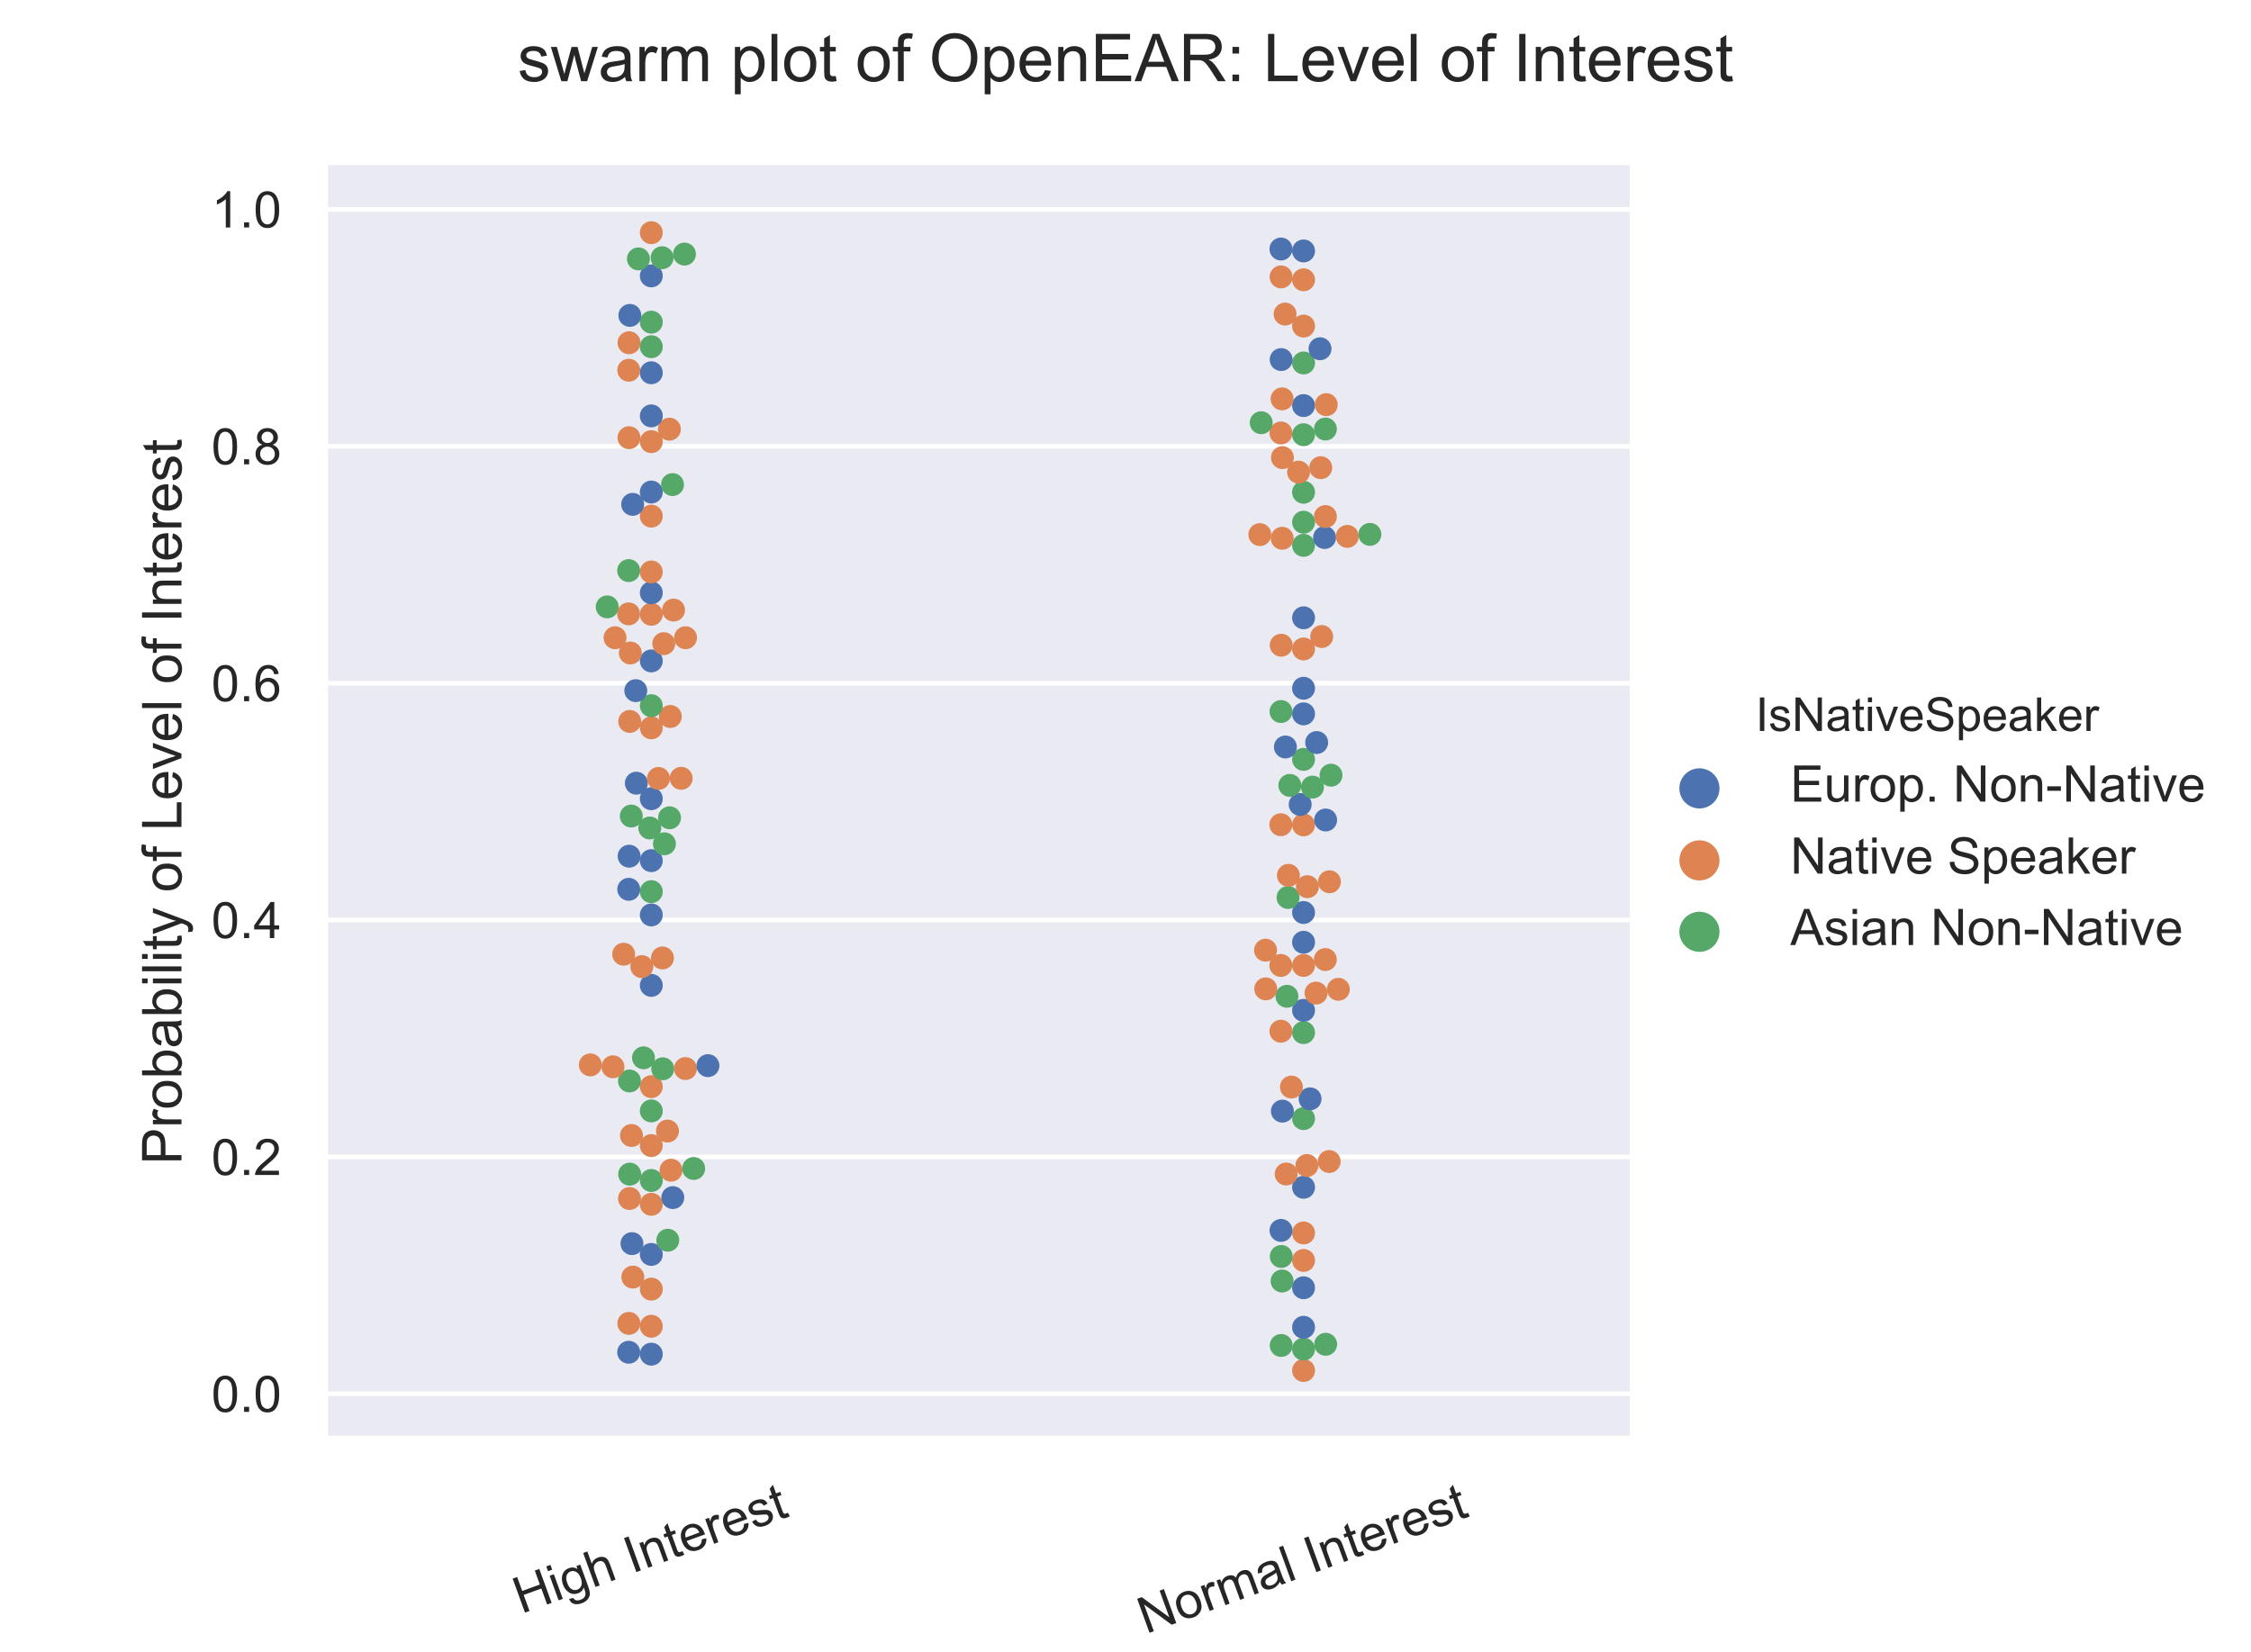 <?xml version="1.0" encoding="utf-8" standalone="no"?>
<!DOCTYPE svg PUBLIC "-//W3C//DTD SVG 1.1//EN"
  "http://www.w3.org/Graphics/SVG/1.1/DTD/svg11.dtd">
<!-- Created with matplotlib (http://matplotlib.org/) -->
<svg height="360pt" version="1.1" viewBox="0 0 490.475 360" width="490.475pt" xmlns="http://www.w3.org/2000/svg" xmlns:xlink="http://www.w3.org/1999/xlink">
 <defs>
  <style type="text/css">
*{stroke-linecap:butt;stroke-linejoin:round;}
  </style>
 </defs>
 <g id="figure_1">
  <g id="patch_1">
   <path d="M 0 360 
L 490.475 360 
L 490.475 0 
L 0 0 
z
" style="fill:#ffffff;"/>
  </g>
  <g id="axes_1">
   <g id="patch_2">
    <path d="M 70.856 313.493 
L 355.095 313.493 
L 355.095 36 
L 70.856 36 
z
" style="fill:#eaeaf2;"/>
   </g>
   <g id="matplotlib.axis_1">
    <g id="xtick_1">
     <g id="text_1">
      <!-- High Interest -->
      <defs>
       <path d="M 8.016 0 
L 8.016 71.578 
L 17.484 71.578 
L 17.484 42.188 
L 54.688 42.188 
L 54.688 71.578 
L 64.156 71.578 
L 64.156 0 
L 54.688 0 
L 54.688 33.734 
L 17.484 33.734 
L 17.484 0 
z
" id="ArialMT-48"/>
       <path d="M 6.641 61.469 
L 6.641 71.578 
L 15.438 71.578 
L 15.438 61.469 
z
M 6.641 0 
L 6.641 51.859 
L 15.438 51.859 
L 15.438 0 
z
" id="ArialMT-69"/>
       <path d="M 4.984 -4.297 
L 13.531 -5.562 
Q 14.062 -9.516 16.5 -11.328 
Q 19.781 -13.766 25.438 -13.766 
Q 31.547 -13.766 34.859 -11.328 
Q 38.188 -8.891 39.359 -4.5 
Q 40.047 -1.812 39.984 6.781 
Q 34.234 0 25.641 0 
Q 14.938 0 9.078 7.719 
Q 3.219 15.438 3.219 26.219 
Q 3.219 33.641 5.906 39.906 
Q 8.594 46.188 13.688 49.609 
Q 18.797 53.031 25.688 53.031 
Q 34.859 53.031 40.828 45.609 
L 40.828 51.859 
L 48.922 51.859 
L 48.922 7.031 
Q 48.922 -5.078 46.453 -10.125 
Q 44 -15.188 38.641 -18.109 
Q 33.297 -21.047 25.484 -21.047 
Q 16.219 -21.047 10.5 -16.875 
Q 4.781 -12.703 4.984 -4.297 
z
M 12.25 26.859 
Q 12.25 16.656 16.297 11.969 
Q 20.359 7.281 26.469 7.281 
Q 32.516 7.281 36.609 11.938 
Q 40.719 16.609 40.719 26.562 
Q 40.719 36.078 36.5 40.906 
Q 32.281 45.75 26.312 45.75 
Q 20.453 45.75 16.344 40.984 
Q 12.25 36.234 12.25 26.859 
z
" id="ArialMT-67"/>
       <path d="M 6.594 0 
L 6.594 71.578 
L 15.375 71.578 
L 15.375 45.906 
Q 21.531 53.031 30.906 53.031 
Q 36.672 53.031 40.922 50.75 
Q 45.172 48.484 47 44.484 
Q 48.828 40.484 48.828 32.859 
L 48.828 0 
L 40.047 0 
L 40.047 32.859 
Q 40.047 39.453 37.188 42.453 
Q 34.328 45.453 29.109 45.453 
Q 25.203 45.453 21.75 43.422 
Q 18.312 41.406 16.844 37.938 
Q 15.375 34.469 15.375 28.375 
L 15.375 0 
z
" id="ArialMT-68"/>
       <path id="ArialMT-20"/>
       <path d="M 9.328 0 
L 9.328 71.578 
L 18.797 71.578 
L 18.797 0 
z
" id="ArialMT-49"/>
       <path d="M 6.594 0 
L 6.594 51.859 
L 14.5 51.859 
L 14.5 44.484 
Q 20.219 53.031 31 53.031 
Q 35.688 53.031 39.625 51.344 
Q 43.562 49.656 45.516 46.922 
Q 47.469 44.188 48.25 40.438 
Q 48.734 37.984 48.734 31.891 
L 48.734 0 
L 39.938 0 
L 39.938 31.547 
Q 39.938 36.922 38.906 39.578 
Q 37.891 42.234 35.281 43.812 
Q 32.672 45.406 29.156 45.406 
Q 23.531 45.406 19.453 41.844 
Q 15.375 38.281 15.375 28.328 
L 15.375 0 
z
" id="ArialMT-6e"/>
       <path d="M 25.781 7.859 
L 27.047 0.094 
Q 23.344 -0.688 20.406 -0.688 
Q 15.625 -0.688 12.984 0.828 
Q 10.359 2.344 9.281 4.812 
Q 8.203 7.281 8.203 15.188 
L 8.203 45.016 
L 1.766 45.016 
L 1.766 51.859 
L 8.203 51.859 
L 8.203 64.703 
L 16.938 69.969 
L 16.938 51.859 
L 25.781 51.859 
L 25.781 45.016 
L 16.938 45.016 
L 16.938 14.703 
Q 16.938 10.938 17.406 9.859 
Q 17.875 8.797 18.922 8.156 
Q 19.969 7.516 21.922 7.516 
Q 23.391 7.516 25.781 7.859 
z
" id="ArialMT-74"/>
       <path d="M 42.094 16.703 
L 51.172 15.578 
Q 49.031 7.625 43.219 3.219 
Q 37.406 -1.172 28.375 -1.172 
Q 17 -1.172 10.328 5.828 
Q 3.656 12.844 3.656 25.484 
Q 3.656 38.578 10.391 45.797 
Q 17.141 53.031 27.875 53.031 
Q 38.281 53.031 44.875 45.953 
Q 51.469 38.875 51.469 26.031 
Q 51.469 25.25 51.422 23.688 
L 12.75 23.688 
Q 13.234 15.141 17.578 10.594 
Q 21.922 6.062 28.422 6.062 
Q 33.25 6.062 36.672 8.594 
Q 40.094 11.141 42.094 16.703 
z
M 13.234 30.906 
L 42.188 30.906 
Q 41.609 37.453 38.875 40.719 
Q 34.672 45.797 27.984 45.797 
Q 21.922 45.797 17.797 41.75 
Q 13.672 37.703 13.234 30.906 
z
" id="ArialMT-65"/>
       <path d="M 6.5 0 
L 6.5 51.859 
L 14.406 51.859 
L 14.406 44 
Q 17.438 49.516 20 51.266 
Q 22.562 53.031 25.641 53.031 
Q 30.078 53.031 34.672 50.203 
L 31.641 42.047 
Q 28.422 43.953 25.203 43.953 
Q 22.312 43.953 20.016 42.219 
Q 17.719 40.484 16.75 37.406 
Q 15.281 32.719 15.281 27.156 
L 15.281 0 
z
" id="ArialMT-72"/>
       <path d="M 3.078 15.484 
L 11.766 16.844 
Q 12.5 11.625 15.844 8.844 
Q 19.188 6.062 25.203 6.062 
Q 31.25 6.062 34.172 8.516 
Q 37.109 10.984 37.109 14.312 
Q 37.109 17.281 34.516 19 
Q 32.719 20.172 25.531 21.969 
Q 15.875 24.422 12.141 26.203 
Q 8.406 27.984 6.469 31.125 
Q 4.547 34.281 4.547 38.094 
Q 4.547 41.547 6.125 44.5 
Q 7.719 47.469 10.453 49.422 
Q 12.5 50.922 16.031 51.969 
Q 19.578 53.031 23.641 53.031 
Q 29.734 53.031 34.344 51.266 
Q 38.969 49.516 41.156 46.5 
Q 43.359 43.5 44.188 38.484 
L 35.594 37.312 
Q 35.016 41.312 32.203 43.547 
Q 29.391 45.797 24.266 45.797 
Q 18.219 45.797 15.625 43.797 
Q 13.031 41.797 13.031 39.109 
Q 13.031 37.406 14.109 36.031 
Q 15.188 34.625 17.484 33.688 
Q 18.797 33.203 25.25 31.453 
Q 34.578 28.953 38.25 27.359 
Q 41.938 25.781 44.031 22.75 
Q 46.141 19.734 46.141 15.234 
Q 46.141 10.844 43.578 6.953 
Q 41.016 3.078 36.172 0.953 
Q 31.344 -1.172 25.25 -1.172 
Q 15.141 -1.172 9.844 3.031 
Q 4.547 7.234 3.078 15.484 
z
" id="ArialMT-73"/>
      </defs>
      <g style="fill:#262626;" transform="translate(113.567 351.72)rotate(-20)scale(0.11 -0.11)">
       <use xlink:href="#ArialMT-48"/>
       <use x="72.217" xlink:href="#ArialMT-69"/>
       <use x="94.434" xlink:href="#ArialMT-67"/>
       <use x="150.049" xlink:href="#ArialMT-68"/>
       <use x="205.664" xlink:href="#ArialMT-20"/>
       <use x="233.447" xlink:href="#ArialMT-49"/>
       <use x="261.23" xlink:href="#ArialMT-6e"/>
       <use x="316.846" xlink:href="#ArialMT-74"/>
       <use x="344.629" xlink:href="#ArialMT-65"/>
       <use x="400.244" xlink:href="#ArialMT-72"/>
       <use x="433.545" xlink:href="#ArialMT-65"/>
       <use x="489.16" xlink:href="#ArialMT-73"/>
       <use x="539.16" xlink:href="#ArialMT-74"/>
      </g>
     </g>
    </g>
    <g id="xtick_2">
     <g id="text_2">
      <!-- Normal Interest -->
      <defs>
       <path d="M 7.625 0 
L 7.625 71.578 
L 17.328 71.578 
L 54.938 15.375 
L 54.938 71.578 
L 64.016 71.578 
L 64.016 0 
L 54.297 0 
L 16.703 56.25 
L 16.703 0 
z
" id="ArialMT-4e"/>
       <path d="M 3.328 25.922 
Q 3.328 40.328 11.328 47.266 
Q 18.016 53.031 27.641 53.031 
Q 38.328 53.031 45.109 46.016 
Q 51.906 39.016 51.906 26.656 
Q 51.906 16.656 48.906 10.906 
Q 45.906 5.172 40.156 2 
Q 34.422 -1.172 27.641 -1.172 
Q 16.75 -1.172 10.031 5.812 
Q 3.328 12.797 3.328 25.922 
z
M 12.359 25.922 
Q 12.359 15.969 16.703 11.016 
Q 21.047 6.062 27.641 6.062 
Q 34.188 6.062 38.531 11.031 
Q 42.875 16.016 42.875 26.219 
Q 42.875 35.844 38.5 40.797 
Q 34.125 45.75 27.641 45.75 
Q 21.047 45.75 16.703 40.812 
Q 12.359 35.891 12.359 25.922 
z
" id="ArialMT-6f"/>
       <path d="M 6.594 0 
L 6.594 51.859 
L 14.453 51.859 
L 14.453 44.578 
Q 16.891 48.391 20.938 50.703 
Q 25 53.031 30.172 53.031 
Q 35.938 53.031 39.625 50.641 
Q 43.312 48.25 44.828 43.953 
Q 50.984 53.031 60.844 53.031 
Q 68.562 53.031 72.703 48.75 
Q 76.859 44.484 76.859 35.594 
L 76.859 0 
L 68.109 0 
L 68.109 32.672 
Q 68.109 37.938 67.25 40.25 
Q 66.406 42.578 64.156 43.984 
Q 61.922 45.406 58.891 45.406 
Q 53.422 45.406 49.797 41.766 
Q 46.188 38.141 46.188 30.125 
L 46.188 0 
L 37.406 0 
L 37.406 33.688 
Q 37.406 39.547 35.25 42.469 
Q 33.109 45.406 28.219 45.406 
Q 24.516 45.406 21.359 43.453 
Q 18.219 41.5 16.797 37.734 
Q 15.375 33.984 15.375 26.906 
L 15.375 0 
z
" id="ArialMT-6d"/>
       <path d="M 40.438 6.391 
Q 35.547 2.25 31.031 0.531 
Q 26.516 -1.172 21.344 -1.172 
Q 12.797 -1.172 8.203 3 
Q 3.609 7.172 3.609 13.672 
Q 3.609 17.484 5.344 20.625 
Q 7.078 23.781 9.891 25.688 
Q 12.703 27.594 16.219 28.562 
Q 18.797 29.25 24.031 29.891 
Q 34.672 31.156 39.703 32.906 
Q 39.75 34.719 39.75 35.203 
Q 39.75 40.578 37.25 42.781 
Q 33.891 45.75 27.25 45.75 
Q 21.047 45.75 18.094 43.578 
Q 15.141 41.406 13.719 35.891 
L 5.125 37.062 
Q 6.297 42.578 8.984 45.969 
Q 11.672 49.359 16.75 51.188 
Q 21.828 53.031 28.516 53.031 
Q 35.156 53.031 39.297 51.469 
Q 43.453 49.906 45.406 47.531 
Q 47.359 45.172 48.141 41.547 
Q 48.578 39.312 48.578 33.453 
L 48.578 21.734 
Q 48.578 9.469 49.141 6.219 
Q 49.703 2.984 51.375 0 
L 42.188 0 
Q 40.828 2.734 40.438 6.391 
z
M 39.703 26.031 
Q 34.906 24.078 25.344 22.703 
Q 19.922 21.922 17.672 20.938 
Q 15.438 19.969 14.203 18.094 
Q 12.984 16.219 12.984 13.922 
Q 12.984 10.406 15.641 8.062 
Q 18.312 5.719 23.438 5.719 
Q 28.516 5.719 32.469 7.938 
Q 36.422 10.156 38.281 14.016 
Q 39.703 17 39.703 22.797 
z
" id="ArialMT-61"/>
       <path d="M 6.391 0 
L 6.391 71.578 
L 15.188 71.578 
L 15.188 0 
z
" id="ArialMT-6c"/>
      </defs>
      <g style="fill:#262626;" transform="translate(249.683 356.107)rotate(-20)scale(0.11 -0.11)">
       <use xlink:href="#ArialMT-4e"/>
       <use x="72.217" xlink:href="#ArialMT-6f"/>
       <use x="127.832" xlink:href="#ArialMT-72"/>
       <use x="161.133" xlink:href="#ArialMT-6d"/>
       <use x="244.434" xlink:href="#ArialMT-61"/>
       <use x="300.049" xlink:href="#ArialMT-6c"/>
       <use x="322.266" xlink:href="#ArialMT-20"/>
       <use x="350.049" xlink:href="#ArialMT-49"/>
       <use x="377.832" xlink:href="#ArialMT-6e"/>
       <use x="433.447" xlink:href="#ArialMT-74"/>
       <use x="461.23" xlink:href="#ArialMT-65"/>
       <use x="516.846" xlink:href="#ArialMT-72"/>
       <use x="550.146" xlink:href="#ArialMT-65"/>
       <use x="605.762" xlink:href="#ArialMT-73"/>
       <use x="655.762" xlink:href="#ArialMT-74"/>
      </g>
     </g>
    </g>
    <g id="text_3">
     <!-- Level of Interest -->
     <defs>
      <path d="M 7.328 0 
L 7.328 71.578 
L 16.797 71.578 
L 16.797 8.453 
L 52.047 8.453 
L 52.047 0 
z
" id="ArialMT-4c"/>
      <path d="M 21 0 
L 1.266 51.859 
L 10.547 51.859 
L 21.688 20.797 
Q 23.484 15.766 25 10.359 
Q 26.172 14.453 28.266 20.219 
L 39.797 51.859 
L 48.828 51.859 
L 29.203 0 
z
" id="ArialMT-76"/>
      <path d="M 8.688 0 
L 8.688 45.016 
L 0.922 45.016 
L 0.922 51.859 
L 8.688 51.859 
L 8.688 57.375 
Q 8.688 62.594 9.625 65.141 
Q 10.891 68.562 14.078 70.672 
Q 17.281 72.797 23.047 72.797 
Q 26.766 72.797 31.25 71.922 
L 29.938 64.266 
Q 27.203 64.75 24.75 64.75 
Q 20.75 64.75 19.094 63.031 
Q 17.438 61.328 17.438 56.641 
L 17.438 51.859 
L 27.547 51.859 
L 27.547 45.016 
L 17.438 45.016 
L 17.438 0 
z
" id="ArialMT-66"/>
     </defs>
     <g style="fill:#262626;" transform="translate(170.287 370.75)scale(0.12 -0.12)">
      <use xlink:href="#ArialMT-4c"/>
      <use x="55.615" xlink:href="#ArialMT-65"/>
      <use x="111.23" xlink:href="#ArialMT-76"/>
      <use x="161.23" xlink:href="#ArialMT-65"/>
      <use x="216.846" xlink:href="#ArialMT-6c"/>
      <use x="239.062" xlink:href="#ArialMT-20"/>
      <use x="266.846" xlink:href="#ArialMT-6f"/>
      <use x="322.461" xlink:href="#ArialMT-66"/>
      <use x="350.244" xlink:href="#ArialMT-20"/>
      <use x="378.027" xlink:href="#ArialMT-49"/>
      <use x="405.811" xlink:href="#ArialMT-6e"/>
      <use x="461.426" xlink:href="#ArialMT-74"/>
      <use x="489.209" xlink:href="#ArialMT-65"/>
      <use x="544.824" xlink:href="#ArialMT-72"/>
      <use x="578.125" xlink:href="#ArialMT-65"/>
      <use x="633.74" xlink:href="#ArialMT-73"/>
      <use x="683.74" xlink:href="#ArialMT-74"/>
     </g>
    </g>
   </g>
   <g id="matplotlib.axis_2">
    <g id="ytick_1">
     <g id="line2d_1">
      <path clip-path="url(#p1925b917f2)" d="M 70.856 303.74 
L 355.095 303.74 
" style="fill:none;stroke:#ffffff;stroke-linecap:round;"/>
     </g>
     <g id="text_4">
      <!-- 0.0 -->
      <defs>
       <path d="M 4.156 35.297 
Q 4.156 48 6.766 55.734 
Q 9.375 63.484 14.516 67.672 
Q 19.672 71.875 27.484 71.875 
Q 33.25 71.875 37.594 69.547 
Q 41.938 67.234 44.766 62.859 
Q 47.609 58.5 49.219 52.219 
Q 50.828 45.953 50.828 35.297 
Q 50.828 22.703 48.234 14.969 
Q 45.656 7.234 40.5 3 
Q 35.359 -1.219 27.484 -1.219 
Q 17.141 -1.219 11.234 6.203 
Q 4.156 15.141 4.156 35.297 
z
M 13.188 35.297 
Q 13.188 17.672 17.312 11.828 
Q 21.438 6 27.484 6 
Q 33.547 6 37.672 11.859 
Q 41.797 17.719 41.797 35.297 
Q 41.797 52.984 37.672 58.781 
Q 33.547 64.594 27.391 64.594 
Q 21.344 64.594 17.719 59.469 
Q 13.188 52.938 13.188 35.297 
z
" id="ArialMT-30"/>
       <path d="M 9.078 0 
L 9.078 10.016 
L 19.094 10.016 
L 19.094 0 
z
" id="ArialMT-2e"/>
      </defs>
      <g style="fill:#262626;" transform="translate(46.066 307.677)scale(0.11 -0.11)">
       <use xlink:href="#ArialMT-30"/>
       <use x="55.615" xlink:href="#ArialMT-2e"/>
       <use x="83.398" xlink:href="#ArialMT-30"/>
      </g>
     </g>
    </g>
    <g id="ytick_2">
     <g id="line2d_2">
      <path clip-path="url(#p1925b917f2)" d="M 70.856 252.118 
L 355.095 252.118 
" style="fill:none;stroke:#ffffff;stroke-linecap:round;"/>
     </g>
     <g id="text_5">
      <!-- 0.2 -->
      <defs>
       <path d="M 50.344 8.453 
L 50.344 0 
L 3.031 0 
Q 2.938 3.172 4.047 6.109 
Q 5.859 10.938 9.828 15.625 
Q 13.812 20.312 21.344 26.469 
Q 33.016 36.031 37.109 41.625 
Q 41.219 47.219 41.219 52.203 
Q 41.219 57.422 37.469 61 
Q 33.734 64.594 27.734 64.594 
Q 21.391 64.594 17.578 60.781 
Q 13.766 56.984 13.719 50.25 
L 4.688 51.172 
Q 5.609 61.281 11.656 66.578 
Q 17.719 71.875 27.938 71.875 
Q 38.234 71.875 44.234 66.156 
Q 50.25 60.453 50.25 52 
Q 50.25 47.703 48.484 43.547 
Q 46.734 39.406 42.656 34.812 
Q 38.578 30.219 29.109 22.219 
Q 21.188 15.578 18.938 13.203 
Q 16.703 10.844 15.234 8.453 
z
" id="ArialMT-32"/>
      </defs>
      <g style="fill:#262626;" transform="translate(46.066 256.055)scale(0.11 -0.11)">
       <use xlink:href="#ArialMT-30"/>
       <use x="55.615" xlink:href="#ArialMT-2e"/>
       <use x="83.398" xlink:href="#ArialMT-32"/>
      </g>
     </g>
    </g>
    <g id="ytick_3">
     <g id="line2d_3">
      <path clip-path="url(#p1925b917f2)" d="M 70.856 200.496 
L 355.095 200.496 
" style="fill:none;stroke:#ffffff;stroke-linecap:round;"/>
     </g>
     <g id="text_6">
      <!-- 0.4 -->
      <defs>
       <path d="M 32.328 0 
L 32.328 17.141 
L 1.266 17.141 
L 1.266 25.203 
L 33.938 71.578 
L 41.109 71.578 
L 41.109 25.203 
L 50.781 25.203 
L 50.781 17.141 
L 41.109 17.141 
L 41.109 0 
z
M 32.328 25.203 
L 32.328 57.469 
L 9.906 25.203 
z
" id="ArialMT-34"/>
      </defs>
      <g style="fill:#262626;" transform="translate(46.066 204.432)scale(0.11 -0.11)">
       <use xlink:href="#ArialMT-30"/>
       <use x="55.615" xlink:href="#ArialMT-2e"/>
       <use x="83.398" xlink:href="#ArialMT-34"/>
      </g>
     </g>
    </g>
    <g id="ytick_4">
     <g id="line2d_4">
      <path clip-path="url(#p1925b917f2)" d="M 70.856 148.873 
L 355.095 148.873 
" style="fill:none;stroke:#ffffff;stroke-linecap:round;"/>
     </g>
     <g id="text_7">
      <!-- 0.6 -->
      <defs>
       <path d="M 49.75 54.047 
L 41.016 53.375 
Q 39.844 58.547 37.703 60.891 
Q 34.125 64.656 28.906 64.656 
Q 24.703 64.656 21.531 62.312 
Q 17.391 59.281 14.984 53.469 
Q 12.594 47.656 12.5 36.922 
Q 15.672 41.75 20.266 44.094 
Q 24.859 46.438 29.891 46.438 
Q 38.672 46.438 44.844 39.969 
Q 51.031 33.5 51.031 23.25 
Q 51.031 16.5 48.125 10.719 
Q 45.219 4.938 40.141 1.859 
Q 35.062 -1.219 28.609 -1.219 
Q 17.625 -1.219 10.688 6.859 
Q 3.766 14.938 3.766 33.5 
Q 3.766 54.25 11.422 63.672 
Q 18.109 71.875 29.438 71.875 
Q 37.891 71.875 43.281 67.141 
Q 48.688 62.406 49.75 54.047 
z
M 13.875 23.188 
Q 13.875 18.656 15.797 14.5 
Q 17.719 10.359 21.188 8.172 
Q 24.656 6 28.469 6 
Q 34.031 6 38.031 10.484 
Q 42.047 14.984 42.047 22.703 
Q 42.047 30.125 38.078 34.391 
Q 34.125 38.672 28.125 38.672 
Q 22.172 38.672 18.016 34.391 
Q 13.875 30.125 13.875 23.188 
z
" id="ArialMT-36"/>
      </defs>
      <g style="fill:#262626;" transform="translate(46.066 152.81)scale(0.11 -0.11)">
       <use xlink:href="#ArialMT-30"/>
       <use x="55.615" xlink:href="#ArialMT-2e"/>
       <use x="83.398" xlink:href="#ArialMT-36"/>
      </g>
     </g>
    </g>
    <g id="ytick_5">
     <g id="line2d_5">
      <path clip-path="url(#p1925b917f2)" d="M 70.856 97.251 
L 355.095 97.251 
" style="fill:none;stroke:#ffffff;stroke-linecap:round;"/>
     </g>
     <g id="text_8">
      <!-- 0.8 -->
      <defs>
       <path d="M 17.672 38.812 
Q 12.203 40.828 9.562 44.531 
Q 6.938 48.25 6.938 53.422 
Q 6.938 61.234 12.547 66.547 
Q 18.172 71.875 27.484 71.875 
Q 36.859 71.875 42.578 66.422 
Q 48.297 60.984 48.297 53.172 
Q 48.297 48.188 45.672 44.5 
Q 43.062 40.828 37.75 38.812 
Q 44.344 36.672 47.781 31.875 
Q 51.219 27.094 51.219 20.453 
Q 51.219 11.281 44.719 5.031 
Q 38.234 -1.219 27.641 -1.219 
Q 17.047 -1.219 10.547 5.047 
Q 4.047 11.328 4.047 20.703 
Q 4.047 27.688 7.594 32.391 
Q 11.141 37.109 17.672 38.812 
z
M 15.922 53.719 
Q 15.922 48.641 19.188 45.406 
Q 22.469 42.188 27.688 42.188 
Q 32.766 42.188 36.016 45.375 
Q 39.266 48.578 39.266 53.219 
Q 39.266 58.062 35.906 61.359 
Q 32.562 64.656 27.594 64.656 
Q 22.562 64.656 19.234 61.422 
Q 15.922 58.203 15.922 53.719 
z
M 13.094 20.656 
Q 13.094 16.891 14.875 13.375 
Q 16.656 9.859 20.172 7.922 
Q 23.688 6 27.734 6 
Q 34.031 6 38.125 10.047 
Q 42.234 14.109 42.234 20.359 
Q 42.234 26.703 38.016 30.859 
Q 33.797 35.016 27.438 35.016 
Q 21.234 35.016 17.156 30.906 
Q 13.094 26.812 13.094 20.656 
z
" id="ArialMT-38"/>
      </defs>
      <g style="fill:#262626;" transform="translate(46.066 101.188)scale(0.11 -0.11)">
       <use xlink:href="#ArialMT-30"/>
       <use x="55.615" xlink:href="#ArialMT-2e"/>
       <use x="83.398" xlink:href="#ArialMT-38"/>
      </g>
     </g>
    </g>
    <g id="ytick_6">
     <g id="line2d_6">
      <path clip-path="url(#p1925b917f2)" d="M 70.856 45.629 
L 355.095 45.629 
" style="fill:none;stroke:#ffffff;stroke-linecap:round;"/>
     </g>
     <g id="text_9">
      <!-- 1.0 -->
      <defs>
       <path d="M 37.25 0 
L 28.469 0 
L 28.469 56 
Q 25.297 52.984 20.141 49.953 
Q 14.984 46.922 10.891 45.406 
L 10.891 53.906 
Q 18.266 57.375 23.781 62.297 
Q 29.297 67.234 31.594 71.875 
L 37.25 71.875 
z
" id="ArialMT-31"/>
      </defs>
      <g style="fill:#262626;" transform="translate(46.066 49.566)scale(0.11 -0.11)">
       <use xlink:href="#ArialMT-31"/>
       <use x="55.615" xlink:href="#ArialMT-2e"/>
       <use x="83.398" xlink:href="#ArialMT-30"/>
      </g>
     </g>
    </g>
    <g id="text_10">
     <!-- Probability of Level of Interest -->
     <defs>
      <path d="M 7.719 0 
L 7.719 71.578 
L 34.719 71.578 
Q 41.844 71.578 45.609 70.906 
Q 50.875 70.016 54.438 67.547 
Q 58.016 65.094 60.188 60.641 
Q 62.359 56.203 62.359 50.875 
Q 62.359 41.75 56.547 35.422 
Q 50.734 29.109 35.547 29.109 
L 17.188 29.109 
L 17.188 0 
z
M 17.188 37.547 
L 35.688 37.547 
Q 44.875 37.547 48.734 40.969 
Q 52.594 44.391 52.594 50.594 
Q 52.594 55.078 50.312 58.266 
Q 48.047 61.469 44.344 62.5 
Q 41.938 63.141 35.5 63.141 
L 17.188 63.141 
z
" id="ArialMT-50"/>
      <path d="M 14.703 0 
L 6.547 0 
L 6.547 71.578 
L 15.328 71.578 
L 15.328 46.047 
Q 20.906 53.031 29.547 53.031 
Q 34.328 53.031 38.594 51.094 
Q 42.875 49.172 45.625 45.672 
Q 48.391 42.188 49.953 37.25 
Q 51.516 32.328 51.516 26.703 
Q 51.516 13.375 44.922 6.094 
Q 38.328 -1.172 29.109 -1.172 
Q 19.922 -1.172 14.703 6.5 
z
M 14.594 26.312 
Q 14.594 17 17.141 12.844 
Q 21.297 6.062 28.375 6.062 
Q 34.125 6.062 38.328 11.062 
Q 42.531 16.062 42.531 25.984 
Q 42.531 36.141 38.5 40.969 
Q 34.469 45.797 28.766 45.797 
Q 23 45.797 18.797 40.797 
Q 14.594 35.797 14.594 26.312 
z
" id="ArialMT-62"/>
      <path d="M 6.203 -19.969 
L 5.219 -11.719 
Q 8.109 -12.5 10.25 -12.5 
Q 13.188 -12.5 14.938 -11.516 
Q 16.703 -10.547 17.828 -8.797 
Q 18.656 -7.469 20.516 -2.25 
Q 20.75 -1.516 21.297 -0.094 
L 1.609 51.859 
L 11.078 51.859 
L 21.875 21.828 
Q 23.969 16.109 25.641 9.812 
Q 27.156 15.875 29.25 21.625 
L 40.328 51.859 
L 49.125 51.859 
L 29.391 -0.875 
Q 26.219 -9.422 24.469 -12.641 
Q 22.125 -17 19.094 -19.016 
Q 16.062 -21.047 11.859 -21.047 
Q 9.328 -21.047 6.203 -19.969 
z
" id="ArialMT-79"/>
     </defs>
     <g style="fill:#262626;" transform="translate(39.54 253.784)rotate(-90)scale(0.12 -0.12)">
      <use xlink:href="#ArialMT-50"/>
      <use x="66.699" xlink:href="#ArialMT-72"/>
      <use x="100" xlink:href="#ArialMT-6f"/>
      <use x="155.615" xlink:href="#ArialMT-62"/>
      <use x="211.23" xlink:href="#ArialMT-61"/>
      <use x="266.846" xlink:href="#ArialMT-62"/>
      <use x="322.461" xlink:href="#ArialMT-69"/>
      <use x="344.678" xlink:href="#ArialMT-6c"/>
      <use x="366.895" xlink:href="#ArialMT-69"/>
      <use x="389.111" xlink:href="#ArialMT-74"/>
      <use x="416.895" xlink:href="#ArialMT-79"/>
      <use x="466.895" xlink:href="#ArialMT-20"/>
      <use x="494.678" xlink:href="#ArialMT-6f"/>
      <use x="550.293" xlink:href="#ArialMT-66"/>
      <use x="578.076" xlink:href="#ArialMT-20"/>
      <use x="605.859" xlink:href="#ArialMT-4c"/>
      <use x="661.475" xlink:href="#ArialMT-65"/>
      <use x="717.09" xlink:href="#ArialMT-76"/>
      <use x="767.09" xlink:href="#ArialMT-65"/>
      <use x="822.705" xlink:href="#ArialMT-6c"/>
      <use x="844.922" xlink:href="#ArialMT-20"/>
      <use x="872.705" xlink:href="#ArialMT-6f"/>
      <use x="928.32" xlink:href="#ArialMT-66"/>
      <use x="956.104" xlink:href="#ArialMT-20"/>
      <use x="983.887" xlink:href="#ArialMT-49"/>
      <use x="1011.67" xlink:href="#ArialMT-6e"/>
      <use x="1067.285" xlink:href="#ArialMT-74"/>
      <use x="1095.068" xlink:href="#ArialMT-65"/>
      <use x="1150.684" xlink:href="#ArialMT-72"/>
      <use x="1183.984" xlink:href="#ArialMT-65"/>
      <use x="1239.6" xlink:href="#ArialMT-73"/>
      <use x="1289.6" xlink:href="#ArialMT-74"/>
     </g>
    </g>
   </g>
   <g id="PathCollection_1"/>
   <g id="PathCollection_2"/>
   <g id="PathCollection_3"/>
   <g id="patch_3">
    <path d="M 70.856 313.493 
L 70.856 36 
" style="fill:none;stroke:#ffffff;stroke-linecap:square;stroke-linejoin:miter;stroke-width:1.25;"/>
   </g>
   <g id="patch_4">
    <path d="M 70.856 313.493 
L 355.095 313.493 
" style="fill:none;stroke:#ffffff;stroke-linecap:square;stroke-linejoin:miter;stroke-width:1.25;"/>
   </g>
   <g id="PathCollection_4">
    <defs>
     <path d="M 0 2.5 
C 0.663 2.5 1.299 2.237 1.768 1.768 
C 2.237 1.299 2.5 0.663 2.5 0 
C 2.5 -0.663 2.237 -1.299 1.768 -1.768 
C 1.299 -2.237 0.663 -2.5 0 -2.5 
C -0.663 -2.5 -1.299 -2.237 -1.768 -1.768 
C -2.237 -1.299 -2.5 -0.663 -2.5 0 
C -2.5 0.663 -2.237 1.299 -1.768 1.768 
C -1.299 2.237 -0.663 2.5 0 2.5 
z
" id="C0_0_e6dcc30435"/>
    </defs>
    <g clip-path="url(#p1925b917f2)">
     <use style="fill:#4c72b0;" x="141.916" xlink:href="#C0_0_e6dcc30435" y="295.103"/>
    </g>
    <g clip-path="url(#p1925b917f2)">
     <use style="fill:#4c72b0;" x="136.986" xlink:href="#C0_0_e6dcc30435" y="294.685"/>
    </g>
    <g clip-path="url(#p1925b917f2)">
     <use style="fill:#dd8452;" x="141.916" xlink:href="#C0_0_e6dcc30435" y="289.021"/>
    </g>
    <g clip-path="url(#p1925b917f2)">
     <use style="fill:#dd8452;" x="137.013" xlink:href="#C0_0_e6dcc30435" y="288.396"/>
    </g>
    <g clip-path="url(#p1925b917f2)">
     <use style="fill:#dd8452;" x="141.916" xlink:href="#C0_0_e6dcc30435" y="280.927"/>
    </g>
    <g clip-path="url(#p1925b917f2)">
     <use style="fill:#dd8452;" x="137.891" xlink:href="#C0_0_e6dcc30435" y="278.308"/>
    </g>
    <g clip-path="url(#p1925b917f2)">
     <use style="fill:#4c72b0;" x="141.916" xlink:href="#C0_0_e6dcc30435" y="273.367"/>
    </g>
    <g clip-path="url(#p1925b917f2)">
     <use style="fill:#4c72b0;" x="137.698" xlink:href="#C0_0_e6dcc30435" y="271.012"/>
    </g>
    <g clip-path="url(#p1925b917f2)">
     <use style="fill:#55a868;" x="145.505" xlink:href="#C0_0_e6dcc30435" y="270.27"/>
    </g>
    <g clip-path="url(#p1925b917f2)">
     <use style="fill:#dd8452;" x="141.916" xlink:href="#C0_0_e6dcc30435" y="262.447"/>
    </g>
    <g clip-path="url(#p1925b917f2)">
     <use style="fill:#dd8452;" x="137.164" xlink:href="#C0_0_e6dcc30435" y="261.183"/>
    </g>
    <g clip-path="url(#p1925b917f2)">
     <use style="fill:#4c72b0;" x="146.598" xlink:href="#C0_0_e6dcc30435" y="260.984"/>
    </g>
    <g clip-path="url(#p1925b917f2)">
     <use style="fill:#55a868;" x="141.916" xlink:href="#C0_0_e6dcc30435" y="257.25"/>
    </g>
    <g clip-path="url(#p1925b917f2)">
     <use style="fill:#55a868;" x="137.202" xlink:href="#C0_0_e6dcc30435" y="255.873"/>
    </g>
    <g clip-path="url(#p1925b917f2)">
     <use style="fill:#dd8452;" x="146.212" xlink:href="#C0_0_e6dcc30435" y="255.015"/>
    </g>
    <g clip-path="url(#p1925b917f2)">
     <use style="fill:#55a868;" x="151.146" xlink:href="#C0_0_e6dcc30435" y="254.639"/>
    </g>
    <g clip-path="url(#p1925b917f2)">
     <use style="fill:#dd8452;" x="141.916" xlink:href="#C0_0_e6dcc30435" y="249.648"/>
    </g>
    <g clip-path="url(#p1925b917f2)">
     <use style="fill:#dd8452;" x="137.595" xlink:href="#C0_0_e6dcc30435" y="247.452"/>
    </g>
    <g clip-path="url(#p1925b917f2)">
     <use style="fill:#dd8452;" x="145.432" xlink:href="#C0_0_e6dcc30435" y="246.483"/>
    </g>
    <g clip-path="url(#p1925b917f2)">
     <use style="fill:#55a868;" x="141.916" xlink:href="#C0_0_e6dcc30435" y="242.096"/>
    </g>
    <g clip-path="url(#p1925b917f2)">
     <use style="fill:#dd8452;" x="141.916" xlink:href="#C0_0_e6dcc30435" y="236.802"/>
    </g>
    <g clip-path="url(#p1925b917f2)">
     <use style="fill:#55a868;" x="137.155" xlink:href="#C0_0_e6dcc30435" y="235.567"/>
    </g>
    <g clip-path="url(#p1925b917f2)">
     <use style="fill:#55a868;" x="144.405" xlink:href="#C0_0_e6dcc30435" y="232.915"/>
    </g>
    <g clip-path="url(#p1925b917f2)">
     <use style="fill:#dd8452;" x="149.355" xlink:href="#C0_0_e6dcc30435" y="232.866"/>
    </g>
    <g clip-path="url(#p1925b917f2)">
     <use style="fill:#dd8452;" x="133.556" xlink:href="#C0_0_e6dcc30435" y="232.479"/>
    </g>
    <g clip-path="url(#p1925b917f2)">
     <use style="fill:#4c72b0;" x="154.257" xlink:href="#C0_0_e6dcc30435" y="232.229"/>
    </g>
    <g clip-path="url(#p1925b917f2)">
     <use style="fill:#dd8452;" x="128.626" xlink:href="#C0_0_e6dcc30435" y="232.064"/>
    </g>
    <g clip-path="url(#p1925b917f2)">
     <use style="fill:#55a868;" x="140.212" xlink:href="#C0_0_e6dcc30435" y="230.523"/>
    </g>
    <g clip-path="url(#p1925b917f2)">
     <use style="fill:#4c72b0;" x="141.916" xlink:href="#C0_0_e6dcc30435" y="214.736"/>
    </g>
    <g clip-path="url(#p1925b917f2)">
     <use style="fill:#dd8452;" x="139.85" xlink:href="#C0_0_e6dcc30435" y="210.65"/>
    </g>
    <g clip-path="url(#p1925b917f2)">
     <use style="fill:#dd8452;" x="144.344" xlink:href="#C0_0_e6dcc30435" y="208.763"/>
    </g>
    <g clip-path="url(#p1925b917f2)">
     <use style="fill:#dd8452;" x="135.896" xlink:href="#C0_0_e6dcc30435" y="207.944"/>
    </g>
    <g clip-path="url(#p1925b917f2)">
     <use style="fill:#4c72b0;" x="141.916" xlink:href="#C0_0_e6dcc30435" y="199.384"/>
    </g>
    <g clip-path="url(#p1925b917f2)">
     <use style="fill:#55a868;" x="141.916" xlink:href="#C0_0_e6dcc30435" y="194.31"/>
    </g>
    <g clip-path="url(#p1925b917f2)">
     <use style="fill:#4c72b0;" x="136.996" xlink:href="#C0_0_e6dcc30435" y="193.8"/>
    </g>
    <g clip-path="url(#p1925b917f2)">
     <use style="fill:#4c72b0;" x="141.916" xlink:href="#C0_0_e6dcc30435" y="187.554"/>
    </g>
    <g clip-path="url(#p1925b917f2)">
     <use style="fill:#4c72b0;" x="137.081" xlink:href="#C0_0_e6dcc30435" y="186.585"/>
    </g>
    <g clip-path="url(#p1925b917f2)">
     <use style="fill:#55a868;" x="144.773" xlink:href="#C0_0_e6dcc30435" y="183.882"/>
    </g>
    <g clip-path="url(#p1925b917f2)">
     <use style="fill:#55a868;" x="141.587" xlink:href="#C0_0_e6dcc30435" y="180.44"/>
    </g>
    <g clip-path="url(#p1925b917f2)">
     <use style="fill:#55a868;" x="145.889" xlink:href="#C0_0_e6dcc30435" y="178.213"/>
    </g>
    <g clip-path="url(#p1925b917f2)">
     <use style="fill:#55a868;" x="137.55" xlink:href="#C0_0_e6dcc30435" y="177.838"/>
    </g>
    <g clip-path="url(#p1925b917f2)">
     <use style="fill:#4c72b0;" x="141.916" xlink:href="#C0_0_e6dcc30435" y="174.056"/>
    </g>
    <g clip-path="url(#p1925b917f2)">
     <use style="fill:#4c72b0;" x="138.654" xlink:href="#C0_0_e6dcc30435" y="170.673"/>
    </g>
    <g clip-path="url(#p1925b917f2)">
     <use style="fill:#dd8452;" x="143.473" xlink:href="#C0_0_e6dcc30435" y="169.642"/>
    </g>
    <g clip-path="url(#p1925b917f2)">
     <use style="fill:#dd8452;" x="148.424" xlink:href="#C0_0_e6dcc30435" y="169.61"/>
    </g>
    <g clip-path="url(#p1925b917f2)">
     <use style="fill:#dd8452;" x="141.916" xlink:href="#C0_0_e6dcc30435" y="158.609"/>
    </g>
    <g clip-path="url(#p1925b917f2)">
     <use style="fill:#dd8452;" x="137.209" xlink:href="#C0_0_e6dcc30435" y="157.214"/>
    </g>
    <g clip-path="url(#p1925b917f2)">
     <use style="fill:#dd8452;" x="146.055" xlink:href="#C0_0_e6dcc30435" y="156.142"/>
    </g>
    <g clip-path="url(#p1925b917f2)">
     <use style="fill:#55a868;" x="141.916" xlink:href="#C0_0_e6dcc30435" y="153.788"/>
    </g>
    <g clip-path="url(#p1925b917f2)">
     <use style="fill:#4c72b0;" x="138.53" xlink:href="#C0_0_e6dcc30435" y="150.507"/>
    </g>
    <g clip-path="url(#p1925b917f2)">
     <use style="fill:#4c72b0;" x="141.916" xlink:href="#C0_0_e6dcc30435" y="144.027"/>
    </g>
    <g clip-path="url(#p1925b917f2)">
     <use style="fill:#dd8452;" x="137.344" xlink:href="#C0_0_e6dcc30435" y="142.302"/>
    </g>
    <g clip-path="url(#p1925b917f2)">
     <use style="fill:#dd8452;" x="144.629" xlink:href="#C0_0_e6dcc30435" y="140.266"/>
    </g>
    <g clip-path="url(#p1925b917f2)">
     <use style="fill:#dd8452;" x="149.372" xlink:href="#C0_0_e6dcc30435" y="138.977"/>
    </g>
    <g clip-path="url(#p1925b917f2)">
     <use style="fill:#dd8452;" x="134.012" xlink:href="#C0_0_e6dcc30435" y="138.976"/>
    </g>
    <g clip-path="url(#p1925b917f2)">
     <use style="fill:#dd8452;" x="141.916" xlink:href="#C0_0_e6dcc30435" y="133.872"/>
    </g>
    <g clip-path="url(#p1925b917f2)">
     <use style="fill:#dd8452;" x="136.966" xlink:href="#C0_0_e6dcc30435" y="133.776"/>
    </g>
    <g clip-path="url(#p1925b917f2)">
     <use style="fill:#dd8452;" x="146.762" xlink:href="#C0_0_e6dcc30435" y="132.951"/>
    </g>
    <g clip-path="url(#p1925b917f2)">
     <use style="fill:#55a868;" x="132.307" xlink:href="#C0_0_e6dcc30435" y="132.253"/>
    </g>
    <g clip-path="url(#p1925b917f2)">
     <use style="fill:#4c72b0;" x="141.916" xlink:href="#C0_0_e6dcc30435" y="129.189"/>
    </g>
    <g clip-path="url(#p1925b917f2)">
     <use style="fill:#dd8452;" x="141.916" xlink:href="#C0_0_e6dcc30435" y="124.646"/>
    </g>
    <g clip-path="url(#p1925b917f2)">
     <use style="fill:#55a868;" x="136.976" xlink:href="#C0_0_e6dcc30435" y="124.344"/>
    </g>
    <g clip-path="url(#p1925b917f2)">
     <use style="fill:#dd8452;" x="141.916" xlink:href="#C0_0_e6dcc30435" y="112.475"/>
    </g>
    <g clip-path="url(#p1925b917f2)">
     <use style="fill:#4c72b0;" x="137.851" xlink:href="#C0_0_e6dcc30435" y="109.908"/>
    </g>
    <g clip-path="url(#p1925b917f2)">
     <use style="fill:#4c72b0;" x="141.916" xlink:href="#C0_0_e6dcc30435" y="107.228"/>
    </g>
    <g clip-path="url(#p1925b917f2)">
     <use style="fill:#55a868;" x="146.531" xlink:href="#C0_0_e6dcc30435" y="105.601"/>
    </g>
    <g clip-path="url(#p1925b917f2)">
     <use style="fill:#dd8452;" x="141.916" xlink:href="#C0_0_e6dcc30435" y="96.245"/>
    </g>
    <g clip-path="url(#p1925b917f2)">
     <use style="fill:#dd8452;" x="137.057" xlink:href="#C0_0_e6dcc30435" y="95.381"/>
    </g>
    <g clip-path="url(#p1925b917f2)">
     <use style="fill:#dd8452;" x="145.857" xlink:href="#C0_0_e6dcc30435" y="93.524"/>
    </g>
    <g clip-path="url(#p1925b917f2)">
     <use style="fill:#4c72b0;" x="141.916" xlink:href="#C0_0_e6dcc30435" y="90.631"/>
    </g>
    <g clip-path="url(#p1925b917f2)">
     <use style="fill:#4c72b0;" x="141.916" xlink:href="#C0_0_e6dcc30435" y="81.236"/>
    </g>
    <g clip-path="url(#p1925b917f2)">
     <use style="fill:#dd8452;" x="137.002" xlink:href="#C0_0_e6dcc30435" y="80.682"/>
    </g>
    <g clip-path="url(#p1925b917f2)">
     <use style="fill:#55a868;" x="141.916" xlink:href="#C0_0_e6dcc30435" y="75.556"/>
    </g>
    <g clip-path="url(#p1925b917f2)">
     <use style="fill:#dd8452;" x="137.057" xlink:href="#C0_0_e6dcc30435" y="74.689"/>
    </g>
    <g clip-path="url(#p1925b917f2)">
     <use style="fill:#55a868;" x="141.916" xlink:href="#C0_0_e6dcc30435" y="70.204"/>
    </g>
    <g clip-path="url(#p1925b917f2)">
     <use style="fill:#4c72b0;" x="137.236" xlink:href="#C0_0_e6dcc30435" y="68.735"/>
    </g>
    <g clip-path="url(#p1925b917f2)">
     <use style="fill:#4c72b0;" x="141.916" xlink:href="#C0_0_e6dcc30435" y="60.121"/>
    </g>
    <g clip-path="url(#p1925b917f2)">
     <use style="fill:#55a868;" x="139.107" xlink:href="#C0_0_e6dcc30435" y="56.417"/>
    </g>
    <g clip-path="url(#p1925b917f2)">
     <use style="fill:#55a868;" x="144.268" xlink:href="#C0_0_e6dcc30435" y="56.164"/>
    </g>
    <g clip-path="url(#p1925b917f2)">
     <use style="fill:#55a868;" x="149.141" xlink:href="#C0_0_e6dcc30435" y="55.371"/>
    </g>
    <g clip-path="url(#p1925b917f2)">
     <use style="fill:#dd8452;" x="141.916" xlink:href="#C0_0_e6dcc30435" y="50.704"/>
    </g>
   </g>
   <g id="PathCollection_5">
    <defs>
     <path d="M 0 2.5 
C 0.663 2.5 1.299 2.237 1.768 1.768 
C 2.237 1.299 2.5 0.663 2.5 0 
C 2.5 -0.663 2.237 -1.299 1.768 -1.768 
C 1.299 -2.237 0.663 -2.5 0 -2.5 
C -0.663 -2.5 -1.299 -2.237 -1.768 -1.768 
C -2.237 -1.299 -2.5 -0.663 -2.5 0 
C -2.5 0.663 -2.237 1.299 -1.768 1.768 
C -1.299 2.237 -0.663 2.5 0 2.5 
z
" id="C1_0_8bcb90ca70"/>
    </defs>
    <g clip-path="url(#p1925b917f2)">
     <use style="fill:#dd8452;" x="284.035" xlink:href="#C1_0_8bcb90ca70" y="298.665"/>
    </g>
    <g clip-path="url(#p1925b917f2)">
     <use style="fill:#55a868;" x="284.035" xlink:href="#C1_0_8bcb90ca70" y="293.998"/>
    </g>
    <g clip-path="url(#p1925b917f2)">
     <use style="fill:#55a868;" x="279.162" xlink:href="#C1_0_8bcb90ca70" y="293.205"/>
    </g>
    <g clip-path="url(#p1925b917f2)">
     <use style="fill:#55a868;" x="288.851" xlink:href="#C1_0_8bcb90ca70" y="292.951"/>
    </g>
    <g clip-path="url(#p1925b917f2)">
     <use style="fill:#4c72b0;" x="284.035" xlink:href="#C1_0_8bcb90ca70" y="289.248"/>
    </g>
    <g clip-path="url(#p1925b917f2)">
     <use style="fill:#4c72b0;" x="284.035" xlink:href="#C1_0_8bcb90ca70" y="280.634"/>
    </g>
    <g clip-path="url(#p1925b917f2)">
     <use style="fill:#55a868;" x="279.356" xlink:href="#C1_0_8bcb90ca70" y="279.164"/>
    </g>
    <g clip-path="url(#p1925b917f2)">
     <use style="fill:#dd8452;" x="284.035" xlink:href="#C1_0_8bcb90ca70" y="274.68"/>
    </g>
    <g clip-path="url(#p1925b917f2)">
     <use style="fill:#55a868;" x="279.177" xlink:href="#C1_0_8bcb90ca70" y="273.813"/>
    </g>
    <g clip-path="url(#p1925b917f2)">
     <use style="fill:#dd8452;" x="284.035" xlink:href="#C1_0_8bcb90ca70" y="268.687"/>
    </g>
    <g clip-path="url(#p1925b917f2)">
     <use style="fill:#4c72b0;" x="279.122" xlink:href="#C1_0_8bcb90ca70" y="268.133"/>
    </g>
    <g clip-path="url(#p1925b917f2)">
     <use style="fill:#4c72b0;" x="284.035" xlink:href="#C1_0_8bcb90ca70" y="258.738"/>
    </g>
    <g clip-path="url(#p1925b917f2)">
     <use style="fill:#dd8452;" x="280.246" xlink:href="#C1_0_8bcb90ca70" y="255.845"/>
    </g>
    <g clip-path="url(#p1925b917f2)">
     <use style="fill:#dd8452;" x="284.755" xlink:href="#C1_0_8bcb90ca70" y="253.988"/>
    </g>
    <g clip-path="url(#p1925b917f2)">
     <use style="fill:#dd8452;" x="289.614" xlink:href="#C1_0_8bcb90ca70" y="253.124"/>
    </g>
    <g clip-path="url(#p1925b917f2)">
     <use style="fill:#55a868;" x="284.035" xlink:href="#C1_0_8bcb90ca70" y="243.768"/>
    </g>
    <g clip-path="url(#p1925b917f2)">
     <use style="fill:#4c72b0;" x="279.42" xlink:href="#C1_0_8bcb90ca70" y="242.141"/>
    </g>
    <g clip-path="url(#p1925b917f2)">
     <use style="fill:#4c72b0;" x="285.456" xlink:href="#C1_0_8bcb90ca70" y="239.461"/>
    </g>
    <g clip-path="url(#p1925b917f2)">
     <use style="fill:#dd8452;" x="281.39" xlink:href="#C1_0_8bcb90ca70" y="236.894"/>
    </g>
    <g clip-path="url(#p1925b917f2)">
     <use style="fill:#55a868;" x="284.035" xlink:href="#C1_0_8bcb90ca70" y="225.026"/>
    </g>
    <g clip-path="url(#p1925b917f2)">
     <use style="fill:#dd8452;" x="279.095" xlink:href="#C1_0_8bcb90ca70" y="224.723"/>
    </g>
    <g clip-path="url(#p1925b917f2)">
     <use style="fill:#4c72b0;" x="284.035" xlink:href="#C1_0_8bcb90ca70" y="220.18"/>
    </g>
    <g clip-path="url(#p1925b917f2)">
     <use style="fill:#55a868;" x="280.412" xlink:href="#C1_0_8bcb90ca70" y="217.116"/>
    </g>
    <g clip-path="url(#p1925b917f2)">
     <use style="fill:#dd8452;" x="286.747" xlink:href="#C1_0_8bcb90ca70" y="216.418"/>
    </g>
    <g clip-path="url(#p1925b917f2)">
     <use style="fill:#dd8452;" x="291.614" xlink:href="#C1_0_8bcb90ca70" y="215.592"/>
    </g>
    <g clip-path="url(#p1925b917f2)">
     <use style="fill:#dd8452;" x="275.793" xlink:href="#C1_0_8bcb90ca70" y="215.497"/>
    </g>
    <g clip-path="url(#p1925b917f2)">
     <use style="fill:#dd8452;" x="284.035" xlink:href="#C1_0_8bcb90ca70" y="210.393"/>
    </g>
    <g clip-path="url(#p1925b917f2)">
     <use style="fill:#dd8452;" x="279.084" xlink:href="#C1_0_8bcb90ca70" y="210.392"/>
    </g>
    <g clip-path="url(#p1925b917f2)">
     <use style="fill:#dd8452;" x="288.778" xlink:href="#C1_0_8bcb90ca70" y="209.103"/>
    </g>
    <g clip-path="url(#p1925b917f2)">
     <use style="fill:#dd8452;" x="275.75" xlink:href="#C1_0_8bcb90ca70" y="207.067"/>
    </g>
    <g clip-path="url(#p1925b917f2)">
     <use style="fill:#4c72b0;" x="284.035" xlink:href="#C1_0_8bcb90ca70" y="205.342"/>
    </g>
    <g clip-path="url(#p1925b917f2)">
     <use style="fill:#4c72b0;" x="284.035" xlink:href="#C1_0_8bcb90ca70" y="198.861"/>
    </g>
    <g clip-path="url(#p1925b917f2)">
     <use style="fill:#55a868;" x="280.65" xlink:href="#C1_0_8bcb90ca70" y="195.581"/>
    </g>
    <g clip-path="url(#p1925b917f2)">
     <use style="fill:#dd8452;" x="284.869" xlink:href="#C1_0_8bcb90ca70" y="193.227"/>
    </g>
    <g clip-path="url(#p1925b917f2)">
     <use style="fill:#dd8452;" x="289.677" xlink:href="#C1_0_8bcb90ca70" y="192.154"/>
    </g>
    <g clip-path="url(#p1925b917f2)">
     <use style="fill:#dd8452;" x="280.73" xlink:href="#C1_0_8bcb90ca70" y="190.759"/>
    </g>
    <g clip-path="url(#p1925b917f2)">
     <use style="fill:#dd8452;" x="284.035" xlink:href="#C1_0_8bcb90ca70" y="179.759"/>
    </g>
    <g clip-path="url(#p1925b917f2)">
     <use style="fill:#dd8452;" x="279.084" xlink:href="#C1_0_8bcb90ca70" y="179.728"/>
    </g>
    <g clip-path="url(#p1925b917f2)">
     <use style="fill:#4c72b0;" x="288.846" xlink:href="#C1_0_8bcb90ca70" y="178.695"/>
    </g>
    <g clip-path="url(#p1925b917f2)">
     <use style="fill:#4c72b0;" x="283.3" xlink:href="#C1_0_8bcb90ca70" y="175.313"/>
    </g>
    <g clip-path="url(#p1925b917f2)">
     <use style="fill:#55a868;" x="285.979" xlink:href="#C1_0_8bcb90ca70" y="171.531"/>
    </g>
    <g clip-path="url(#p1925b917f2)">
     <use style="fill:#55a868;" x="281.045" xlink:href="#C1_0_8bcb90ca70" y="171.156"/>
    </g>
    <g clip-path="url(#p1925b917f2)">
     <use style="fill:#55a868;" x="290.017" xlink:href="#C1_0_8bcb90ca70" y="168.929"/>
    </g>
    <g clip-path="url(#p1925b917f2)">
     <use style="fill:#55a868;" x="284.035" xlink:href="#C1_0_8bcb90ca70" y="165.487"/>
    </g>
    <g clip-path="url(#p1925b917f2)">
     <use style="fill:#4c72b0;" x="280.079" xlink:href="#C1_0_8bcb90ca70" y="162.784"/>
    </g>
    <g clip-path="url(#p1925b917f2)">
     <use style="fill:#4c72b0;" x="286.892" xlink:href="#C1_0_8bcb90ca70" y="161.815"/>
    </g>
    <g clip-path="url(#p1925b917f2)">
     <use style="fill:#4c72b0;" x="284.035" xlink:href="#C1_0_8bcb90ca70" y="155.569"/>
    </g>
    <g clip-path="url(#p1925b917f2)">
     <use style="fill:#55a868;" x="279.116" xlink:href="#C1_0_8bcb90ca70" y="155.059"/>
    </g>
    <g clip-path="url(#p1925b917f2)">
     <use style="fill:#4c72b0;" x="284.035" xlink:href="#C1_0_8bcb90ca70" y="149.985"/>
    </g>
    <g clip-path="url(#p1925b917f2)">
     <use style="fill:#dd8452;" x="284.035" xlink:href="#C1_0_8bcb90ca70" y="141.425"/>
    </g>
    <g clip-path="url(#p1925b917f2)">
     <use style="fill:#dd8452;" x="279.167" xlink:href="#C1_0_8bcb90ca70" y="140.606"/>
    </g>
    <g clip-path="url(#p1925b917f2)">
     <use style="fill:#dd8452;" x="287.989" xlink:href="#C1_0_8bcb90ca70" y="138.719"/>
    </g>
    <g clip-path="url(#p1925b917f2)">
     <use style="fill:#4c72b0;" x="284.035" xlink:href="#C1_0_8bcb90ca70" y="134.633"/>
    </g>
    <g clip-path="url(#p1925b917f2)">
     <use style="fill:#55a868;" x="284.035" xlink:href="#C1_0_8bcb90ca70" y="118.846"/>
    </g>
    <g clip-path="url(#p1925b917f2)">
     <use style="fill:#dd8452;" x="279.384" xlink:href="#C1_0_8bcb90ca70" y="117.304"/>
    </g>
    <g clip-path="url(#p1925b917f2)">
     <use style="fill:#4c72b0;" x="288.616" xlink:href="#C1_0_8bcb90ca70" y="117.14"/>
    </g>
    <g clip-path="url(#p1925b917f2)">
     <use style="fill:#dd8452;" x="293.56" xlink:href="#C1_0_8bcb90ca70" y="116.89"/>
    </g>
    <g clip-path="url(#p1925b917f2)">
     <use style="fill:#dd8452;" x="274.512" xlink:href="#C1_0_8bcb90ca70" y="116.503"/>
    </g>
    <g clip-path="url(#p1925b917f2)">
     <use style="fill:#55a868;" x="298.488" xlink:href="#C1_0_8bcb90ca70" y="116.454"/>
    </g>
    <g clip-path="url(#p1925b917f2)">
     <use style="fill:#55a868;" x="284.035" xlink:href="#C1_0_8bcb90ca70" y="113.802"/>
    </g>
    <g clip-path="url(#p1925b917f2)">
     <use style="fill:#dd8452;" x="288.796" xlink:href="#C1_0_8bcb90ca70" y="112.567"/>
    </g>
    <g clip-path="url(#p1925b917f2)">
     <use style="fill:#55a868;" x="284.035" xlink:href="#C1_0_8bcb90ca70" y="107.273"/>
    </g>
    <g clip-path="url(#p1925b917f2)">
     <use style="fill:#dd8452;" x="282.946" xlink:href="#C1_0_8bcb90ca70" y="102.886"/>
    </g>
    <g clip-path="url(#p1925b917f2)">
     <use style="fill:#dd8452;" x="287.781" xlink:href="#C1_0_8bcb90ca70" y="101.917"/>
    </g>
    <g clip-path="url(#p1925b917f2)">
     <use style="fill:#dd8452;" x="279.43" xlink:href="#C1_0_8bcb90ca70" y="99.721"/>
    </g>
    <g clip-path="url(#p1925b917f2)">
     <use style="fill:#55a868;" x="284.035" xlink:href="#C1_0_8bcb90ca70" y="94.73"/>
    </g>
    <g clip-path="url(#p1925b917f2)">
     <use style="fill:#dd8452;" x="279.102" xlink:href="#C1_0_8bcb90ca70" y="94.354"/>
    </g>
    <g clip-path="url(#p1925b917f2)">
     <use style="fill:#55a868;" x="288.796" xlink:href="#C1_0_8bcb90ca70" y="93.496"/>
    </g>
    <g clip-path="url(#p1925b917f2)">
     <use style="fill:#55a868;" x="274.805" xlink:href="#C1_0_8bcb90ca70" y="92.119"/>
    </g>
    <g clip-path="url(#p1925b917f2)">
     <use style="fill:#4c72b0;" x="284.035" xlink:href="#C1_0_8bcb90ca70" y="88.385"/>
    </g>
    <g clip-path="url(#p1925b917f2)">
     <use style="fill:#dd8452;" x="288.982" xlink:href="#C1_0_8bcb90ca70" y="88.186"/>
    </g>
    <g clip-path="url(#p1925b917f2)">
     <use style="fill:#dd8452;" x="279.353" xlink:href="#C1_0_8bcb90ca70" y="86.922"/>
    </g>
    <g clip-path="url(#p1925b917f2)">
     <use style="fill:#55a868;" x="284.035" xlink:href="#C1_0_8bcb90ca70" y="79.099"/>
    </g>
    <g clip-path="url(#p1925b917f2)">
     <use style="fill:#4c72b0;" x="279.152" xlink:href="#C1_0_8bcb90ca70" y="78.357"/>
    </g>
    <g clip-path="url(#p1925b917f2)">
     <use style="fill:#4c72b0;" x="287.625" xlink:href="#C1_0_8bcb90ca70" y="76.002"/>
    </g>
    <g clip-path="url(#p1925b917f2)">
     <use style="fill:#dd8452;" x="284.035" xlink:href="#C1_0_8bcb90ca70" y="71.061"/>
    </g>
    <g clip-path="url(#p1925b917f2)">
     <use style="fill:#dd8452;" x="280.011" xlink:href="#C1_0_8bcb90ca70" y="68.442"/>
    </g>
    <g clip-path="url(#p1925b917f2)">
     <use style="fill:#dd8452;" x="284.035" xlink:href="#C1_0_8bcb90ca70" y="60.973"/>
    </g>
    <g clip-path="url(#p1925b917f2)">
     <use style="fill:#dd8452;" x="279.132" xlink:href="#C1_0_8bcb90ca70" y="60.348"/>
    </g>
    <g clip-path="url(#p1925b917f2)">
     <use style="fill:#4c72b0;" x="284.035" xlink:href="#C1_0_8bcb90ca70" y="54.684"/>
    </g>
    <g clip-path="url(#p1925b917f2)">
     <use style="fill:#4c72b0;" x="279.106" xlink:href="#C1_0_8bcb90ca70" y="54.266"/>
    </g>
   </g>
  </g>
  <g id="text_11">
   <!-- swarm plot of OpenEAR: Level of Interest -->
   <defs>
    <path d="M 16.156 0 
L 0.297 51.859 
L 9.375 51.859 
L 17.625 21.922 
L 20.703 10.797 
Q 20.906 11.625 23.391 21.484 
L 31.641 51.859 
L 40.672 51.859 
L 48.438 21.781 
L 51.031 11.859 
L 54 21.875 
L 62.891 51.859 
L 71.438 51.859 
L 55.219 0 
L 46.094 0 
L 37.844 31.062 
L 35.844 39.891 
L 25.344 0 
z
" id="ArialMT-77"/>
    <path d="M 6.594 -19.875 
L 6.594 51.859 
L 14.594 51.859 
L 14.594 45.125 
Q 17.438 49.078 21 51.047 
Q 24.562 53.031 29.641 53.031 
Q 36.281 53.031 41.359 49.609 
Q 46.438 46.188 49.016 39.953 
Q 51.609 33.734 51.609 26.312 
Q 51.609 18.359 48.75 11.984 
Q 45.906 5.609 40.453 2.219 
Q 35.016 -1.172 29 -1.172 
Q 24.609 -1.172 21.109 0.688 
Q 17.625 2.547 15.375 5.375 
L 15.375 -19.875 
z
M 14.547 25.641 
Q 14.547 15.625 18.594 10.844 
Q 22.656 6.062 28.422 6.062 
Q 34.281 6.062 38.453 11.016 
Q 42.625 15.969 42.625 26.375 
Q 42.625 36.281 38.547 41.203 
Q 34.469 46.141 28.812 46.141 
Q 23.188 46.141 18.859 40.891 
Q 14.547 35.641 14.547 25.641 
z
" id="ArialMT-70"/>
    <path d="M 4.828 34.859 
Q 4.828 52.688 14.391 62.766 
Q 23.969 72.859 39.109 72.859 
Q 49.031 72.859 56.984 68.109 
Q 64.938 63.375 69.109 54.906 
Q 73.297 46.438 73.297 35.688 
Q 73.297 24.812 68.891 16.219 
Q 64.5 7.625 56.438 3.203 
Q 48.391 -1.219 39.062 -1.219 
Q 28.953 -1.219 20.984 3.656 
Q 13.031 8.547 8.922 16.984 
Q 4.828 25.438 4.828 34.859 
z
M 14.594 34.719 
Q 14.594 21.781 21.547 14.328 
Q 28.516 6.891 39.016 6.891 
Q 49.703 6.891 56.609 14.406 
Q 63.531 21.922 63.531 35.75 
Q 63.531 44.484 60.578 51 
Q 57.625 57.516 51.922 61.109 
Q 46.234 64.703 39.156 64.703 
Q 29.109 64.703 21.844 57.781 
Q 14.594 50.875 14.594 34.719 
z
" id="ArialMT-4f"/>
    <path d="M 7.906 0 
L 7.906 71.578 
L 59.672 71.578 
L 59.672 63.141 
L 17.391 63.141 
L 17.391 41.219 
L 56.984 41.219 
L 56.984 32.812 
L 17.391 32.812 
L 17.391 8.453 
L 61.328 8.453 
L 61.328 0 
z
" id="ArialMT-45"/>
    <path d="M -0.141 0 
L 27.344 71.578 
L 37.547 71.578 
L 66.844 0 
L 56.062 0 
L 47.703 21.688 
L 17.781 21.688 
L 9.906 0 
z
M 20.516 29.391 
L 44.781 29.391 
L 37.312 49.219 
Q 33.891 58.25 32.234 64.062 
Q 30.859 57.172 28.375 50.391 
z
" id="ArialMT-41"/>
    <path d="M 7.859 0 
L 7.859 71.578 
L 39.594 71.578 
Q 49.172 71.578 54.141 69.641 
Q 59.125 67.719 62.109 62.828 
Q 65.094 57.953 65.094 52.047 
Q 65.094 44.438 60.156 39.203 
Q 55.219 33.984 44.922 32.562 
Q 48.688 30.766 50.641 29 
Q 54.781 25.203 58.5 19.484 
L 70.953 0 
L 59.031 0 
L 49.562 14.891 
Q 45.406 21.344 42.719 24.75 
Q 40.047 28.172 37.922 29.531 
Q 35.797 30.906 33.594 31.453 
Q 31.984 31.781 28.328 31.781 
L 17.328 31.781 
L 17.328 0 
z
M 17.328 39.984 
L 37.703 39.984 
Q 44.188 39.984 47.844 41.328 
Q 51.516 42.672 53.422 45.625 
Q 55.328 48.578 55.328 52.047 
Q 55.328 57.125 51.641 60.391 
Q 47.953 63.672 39.984 63.672 
L 17.328 63.672 
z
" id="ArialMT-52"/>
    <path d="M 9.031 41.844 
L 9.031 51.859 
L 19.047 51.859 
L 19.047 41.844 
z
M 9.031 0 
L 9.031 10.016 
L 19.047 10.016 
L 19.047 0 
z
" id="ArialMT-3a"/>
   </defs>
   <g style="fill:#262626;" transform="translate(112.783 17.692)scale(0.144 -0.144)">
    <use xlink:href="#ArialMT-73"/>
    <use x="50" xlink:href="#ArialMT-77"/>
    <use x="122.217" xlink:href="#ArialMT-61"/>
    <use x="177.832" xlink:href="#ArialMT-72"/>
    <use x="211.133" xlink:href="#ArialMT-6d"/>
    <use x="294.434" xlink:href="#ArialMT-20"/>
    <use x="322.217" xlink:href="#ArialMT-70"/>
    <use x="377.832" xlink:href="#ArialMT-6c"/>
    <use x="400.049" xlink:href="#ArialMT-6f"/>
    <use x="455.664" xlink:href="#ArialMT-74"/>
    <use x="483.447" xlink:href="#ArialMT-20"/>
    <use x="511.23" xlink:href="#ArialMT-6f"/>
    <use x="566.846" xlink:href="#ArialMT-66"/>
    <use x="594.629" xlink:href="#ArialMT-20"/>
    <use x="622.412" xlink:href="#ArialMT-4f"/>
    <use x="700.195" xlink:href="#ArialMT-70"/>
    <use x="755.811" xlink:href="#ArialMT-65"/>
    <use x="811.426" xlink:href="#ArialMT-6e"/>
    <use x="867.041" xlink:href="#ArialMT-45"/>
    <use x="933.74" xlink:href="#ArialMT-41"/>
    <use x="1000.439" xlink:href="#ArialMT-52"/>
    <use x="1072.656" xlink:href="#ArialMT-3a"/>
    <use x="1100.439" xlink:href="#ArialMT-20"/>
    <use x="1128.223" xlink:href="#ArialMT-4c"/>
    <use x="1183.838" xlink:href="#ArialMT-65"/>
    <use x="1239.453" xlink:href="#ArialMT-76"/>
    <use x="1289.453" xlink:href="#ArialMT-65"/>
    <use x="1345.068" xlink:href="#ArialMT-6c"/>
    <use x="1367.285" xlink:href="#ArialMT-20"/>
    <use x="1395.068" xlink:href="#ArialMT-6f"/>
    <use x="1450.684" xlink:href="#ArialMT-66"/>
    <use x="1478.467" xlink:href="#ArialMT-20"/>
    <use x="1506.25" xlink:href="#ArialMT-49"/>
    <use x="1534.033" xlink:href="#ArialMT-6e"/>
    <use x="1589.648" xlink:href="#ArialMT-74"/>
    <use x="1617.432" xlink:href="#ArialMT-65"/>
    <use x="1673.047" xlink:href="#ArialMT-72"/>
    <use x="1706.348" xlink:href="#ArialMT-65"/>
    <use x="1761.963" xlink:href="#ArialMT-73"/>
    <use x="1811.963" xlink:href="#ArialMT-74"/>
   </g>
  </g>
  <g id="legend_1">
   <g id="text_12">
    <!-- IsNativeSpeaker -->
    <defs>
     <path d="M 4.5 23 
L 13.422 23.781 
Q 14.062 18.406 16.375 14.969 
Q 18.703 11.531 23.578 9.406 
Q 28.469 7.281 34.578 7.281 
Q 39.984 7.281 44.141 8.891 
Q 48.297 10.5 50.312 13.297 
Q 52.344 16.109 52.344 19.438 
Q 52.344 22.797 50.391 25.312 
Q 48.438 27.828 43.953 29.547 
Q 41.062 30.672 31.203 33.031 
Q 21.344 35.406 17.391 37.5 
Q 12.25 40.188 9.734 44.156 
Q 7.234 48.141 7.234 53.078 
Q 7.234 58.5 10.297 63.203 
Q 13.375 67.922 19.281 70.359 
Q 25.203 72.797 32.422 72.797 
Q 40.375 72.797 46.453 70.234 
Q 52.547 67.672 55.812 62.688 
Q 59.078 57.719 59.328 51.422 
L 50.25 50.734 
Q 49.516 57.516 45.281 60.984 
Q 41.062 64.453 32.812 64.453 
Q 24.219 64.453 20.281 61.297 
Q 16.359 58.156 16.359 53.719 
Q 16.359 49.859 19.141 47.359 
Q 21.875 44.875 33.422 42.266 
Q 44.969 39.656 49.266 37.703 
Q 55.516 34.812 58.484 30.391 
Q 61.469 25.984 61.469 20.219 
Q 61.469 14.5 58.203 9.438 
Q 54.938 4.391 48.797 1.578 
Q 42.672 -1.219 35.016 -1.219 
Q 25.297 -1.219 18.719 1.609 
Q 12.156 4.438 8.422 10.125 
Q 4.688 15.828 4.5 23 
z
" id="ArialMT-53"/>
     <path d="M 6.641 0 
L 6.641 71.578 
L 15.438 71.578 
L 15.438 30.766 
L 36.234 51.859 
L 47.609 51.859 
L 27.781 32.625 
L 49.609 0 
L 38.766 0 
L 21.625 26.516 
L 15.438 20.562 
L 15.438 0 
z
" id="ArialMT-6b"/>
    </defs>
    <g style="fill:#262626;" transform="translate(382.518 159.292)scale(0.102 -0.102)">
     <use xlink:href="#ArialMT-49"/>
     <use x="27.783" xlink:href="#ArialMT-73"/>
     <use x="77.783" xlink:href="#ArialMT-4e"/>
     <use x="150" xlink:href="#ArialMT-61"/>
     <use x="205.615" xlink:href="#ArialMT-74"/>
     <use x="233.398" xlink:href="#ArialMT-69"/>
     <use x="255.615" xlink:href="#ArialMT-76"/>
     <use x="305.615" xlink:href="#ArialMT-65"/>
     <use x="361.23" xlink:href="#ArialMT-53"/>
     <use x="427.93" xlink:href="#ArialMT-70"/>
     <use x="483.545" xlink:href="#ArialMT-65"/>
     <use x="539.16" xlink:href="#ArialMT-61"/>
     <use x="594.775" xlink:href="#ArialMT-6b"/>
     <use x="644.775" xlink:href="#ArialMT-65"/>
     <use x="700.391" xlink:href="#ArialMT-72"/>
    </g>
   </g>
   <g id="PathCollection_6">
    <defs>
     <path d="M 0 3.873 
C 1.027 3.873 2.012 3.465 2.739 2.739 
C 3.465 2.012 3.873 1.027 3.873 0 
C 3.873 -1.027 3.465 -2.012 2.739 -2.739 
C 2.012 -3.465 1.027 -3.873 0 -3.873 
C -1.027 -3.873 -2.012 -3.465 -2.739 -2.739 
C -3.465 -2.012 -3.873 -1.027 -3.873 0 
C -3.873 1.027 -3.465 2.012 -2.739 2.739 
C -2.012 3.465 -1.027 3.873 0 3.873 
z
" id="m9f5679cf81" style="stroke:#4c72b0;"/>
    </defs>
    <g>
     <use style="fill:#4c72b0;stroke:#4c72b0;" x="370.293" xlink:href="#m9f5679cf81" y="171.806"/>
    </g>
   </g>
   <g id="text_13">
    <!-- Europ. Non-Native -->
    <defs>
     <path d="M 40.578 0 
L 40.578 7.625 
Q 34.516 -1.172 24.125 -1.172 
Q 19.531 -1.172 15.547 0.578 
Q 11.578 2.344 9.641 5 
Q 7.719 7.672 6.938 11.531 
Q 6.391 14.109 6.391 19.734 
L 6.391 51.859 
L 15.188 51.859 
L 15.188 23.094 
Q 15.188 16.219 15.719 13.812 
Q 16.547 10.359 19.234 8.375 
Q 21.922 6.391 25.875 6.391 
Q 29.828 6.391 33.297 8.422 
Q 36.766 10.453 38.203 13.938 
Q 39.656 17.438 39.656 24.078 
L 39.656 51.859 
L 48.438 51.859 
L 48.438 0 
z
" id="ArialMT-75"/>
     <path d="M 3.172 21.484 
L 3.172 30.328 
L 30.172 30.328 
L 30.172 21.484 
z
" id="ArialMT-2d"/>
    </defs>
    <g style="fill:#262626;" transform="translate(390.093 174.693)scale(0.11 -0.11)">
     <use xlink:href="#ArialMT-45"/>
     <use x="66.699" xlink:href="#ArialMT-75"/>
     <use x="122.314" xlink:href="#ArialMT-72"/>
     <use x="155.615" xlink:href="#ArialMT-6f"/>
     <use x="211.23" xlink:href="#ArialMT-70"/>
     <use x="266.846" xlink:href="#ArialMT-2e"/>
     <use x="294.629" xlink:href="#ArialMT-20"/>
     <use x="322.412" xlink:href="#ArialMT-4e"/>
     <use x="394.629" xlink:href="#ArialMT-6f"/>
     <use x="450.244" xlink:href="#ArialMT-6e"/>
     <use x="505.859" xlink:href="#ArialMT-2d"/>
     <use x="539.16" xlink:href="#ArialMT-4e"/>
     <use x="611.377" xlink:href="#ArialMT-61"/>
     <use x="666.992" xlink:href="#ArialMT-74"/>
     <use x="694.775" xlink:href="#ArialMT-69"/>
     <use x="716.992" xlink:href="#ArialMT-76"/>
     <use x="766.992" xlink:href="#ArialMT-65"/>
    </g>
   </g>
   <g id="PathCollection_7">
    <defs>
     <path d="M 0 3.873 
C 1.027 3.873 2.012 3.465 2.739 2.739 
C 3.465 2.012 3.873 1.027 3.873 0 
C 3.873 -1.027 3.465 -2.012 2.739 -2.739 
C 2.012 -3.465 1.027 -3.873 0 -3.873 
C -1.027 -3.873 -2.012 -3.465 -2.739 -2.739 
C -3.465 -2.012 -3.873 -1.027 -3.873 0 
C -3.873 1.027 -3.465 2.012 -2.739 2.739 
C -2.012 3.465 -1.027 3.873 0 3.873 
z
" id="mef66b142a5" style="stroke:#dd8452;"/>
    </defs>
    <g>
     <use style="fill:#dd8452;stroke:#dd8452;" x="370.293" xlink:href="#mef66b142a5" y="187.499"/>
    </g>
   </g>
   <g id="text_14">
    <!-- Native Speaker -->
    <g style="fill:#262626;" transform="translate(390.093 190.387)scale(0.11 -0.11)">
     <use xlink:href="#ArialMT-4e"/>
     <use x="72.217" xlink:href="#ArialMT-61"/>
     <use x="127.832" xlink:href="#ArialMT-74"/>
     <use x="155.615" xlink:href="#ArialMT-69"/>
     <use x="177.832" xlink:href="#ArialMT-76"/>
     <use x="227.832" xlink:href="#ArialMT-65"/>
     <use x="283.447" xlink:href="#ArialMT-20"/>
     <use x="311.23" xlink:href="#ArialMT-53"/>
     <use x="377.93" xlink:href="#ArialMT-70"/>
     <use x="433.545" xlink:href="#ArialMT-65"/>
     <use x="489.16" xlink:href="#ArialMT-61"/>
     <use x="544.775" xlink:href="#ArialMT-6b"/>
     <use x="594.775" xlink:href="#ArialMT-65"/>
     <use x="650.391" xlink:href="#ArialMT-72"/>
    </g>
   </g>
   <g id="PathCollection_8">
    <defs>
     <path d="M 0 3.873 
C 1.027 3.873 2.012 3.465 2.739 2.739 
C 3.465 2.012 3.873 1.027 3.873 0 
C 3.873 -1.027 3.465 -2.012 2.739 -2.739 
C 2.012 -3.465 1.027 -3.873 0 -3.873 
C -1.027 -3.873 -2.012 -3.465 -2.739 -2.739 
C -3.465 -2.012 -3.873 -1.027 -3.873 0 
C -3.873 1.027 -3.465 2.012 -2.739 2.739 
C -2.012 3.465 -1.027 3.873 0 3.873 
z
" id="mbf9a4a6808" style="stroke:#55a868;"/>
    </defs>
    <g>
     <use style="fill:#55a868;stroke:#55a868;" x="370.293" xlink:href="#mbf9a4a6808" y="203.059"/>
    </g>
   </g>
   <g id="text_15">
    <!-- Asian Non-Native -->
    <g style="fill:#262626;" transform="translate(390.093 205.947)scale(0.11 -0.11)">
     <use xlink:href="#ArialMT-41"/>
     <use x="66.699" xlink:href="#ArialMT-73"/>
     <use x="116.699" xlink:href="#ArialMT-69"/>
     <use x="138.916" xlink:href="#ArialMT-61"/>
     <use x="194.531" xlink:href="#ArialMT-6e"/>
     <use x="250.146" xlink:href="#ArialMT-20"/>
     <use x="277.93" xlink:href="#ArialMT-4e"/>
     <use x="350.146" xlink:href="#ArialMT-6f"/>
     <use x="405.762" xlink:href="#ArialMT-6e"/>
     <use x="461.377" xlink:href="#ArialMT-2d"/>
     <use x="494.678" xlink:href="#ArialMT-4e"/>
     <use x="566.895" xlink:href="#ArialMT-61"/>
     <use x="622.51" xlink:href="#ArialMT-74"/>
     <use x="650.293" xlink:href="#ArialMT-69"/>
     <use x="672.51" xlink:href="#ArialMT-76"/>
     <use x="722.51" xlink:href="#ArialMT-65"/>
    </g>
   </g>
  </g>
 </g>
 <defs>
  <clipPath id="p1925b917f2">
   <rect height="277.493" width="284.239" x="70.856" y="36"/>
  </clipPath>
 </defs>
</svg>
